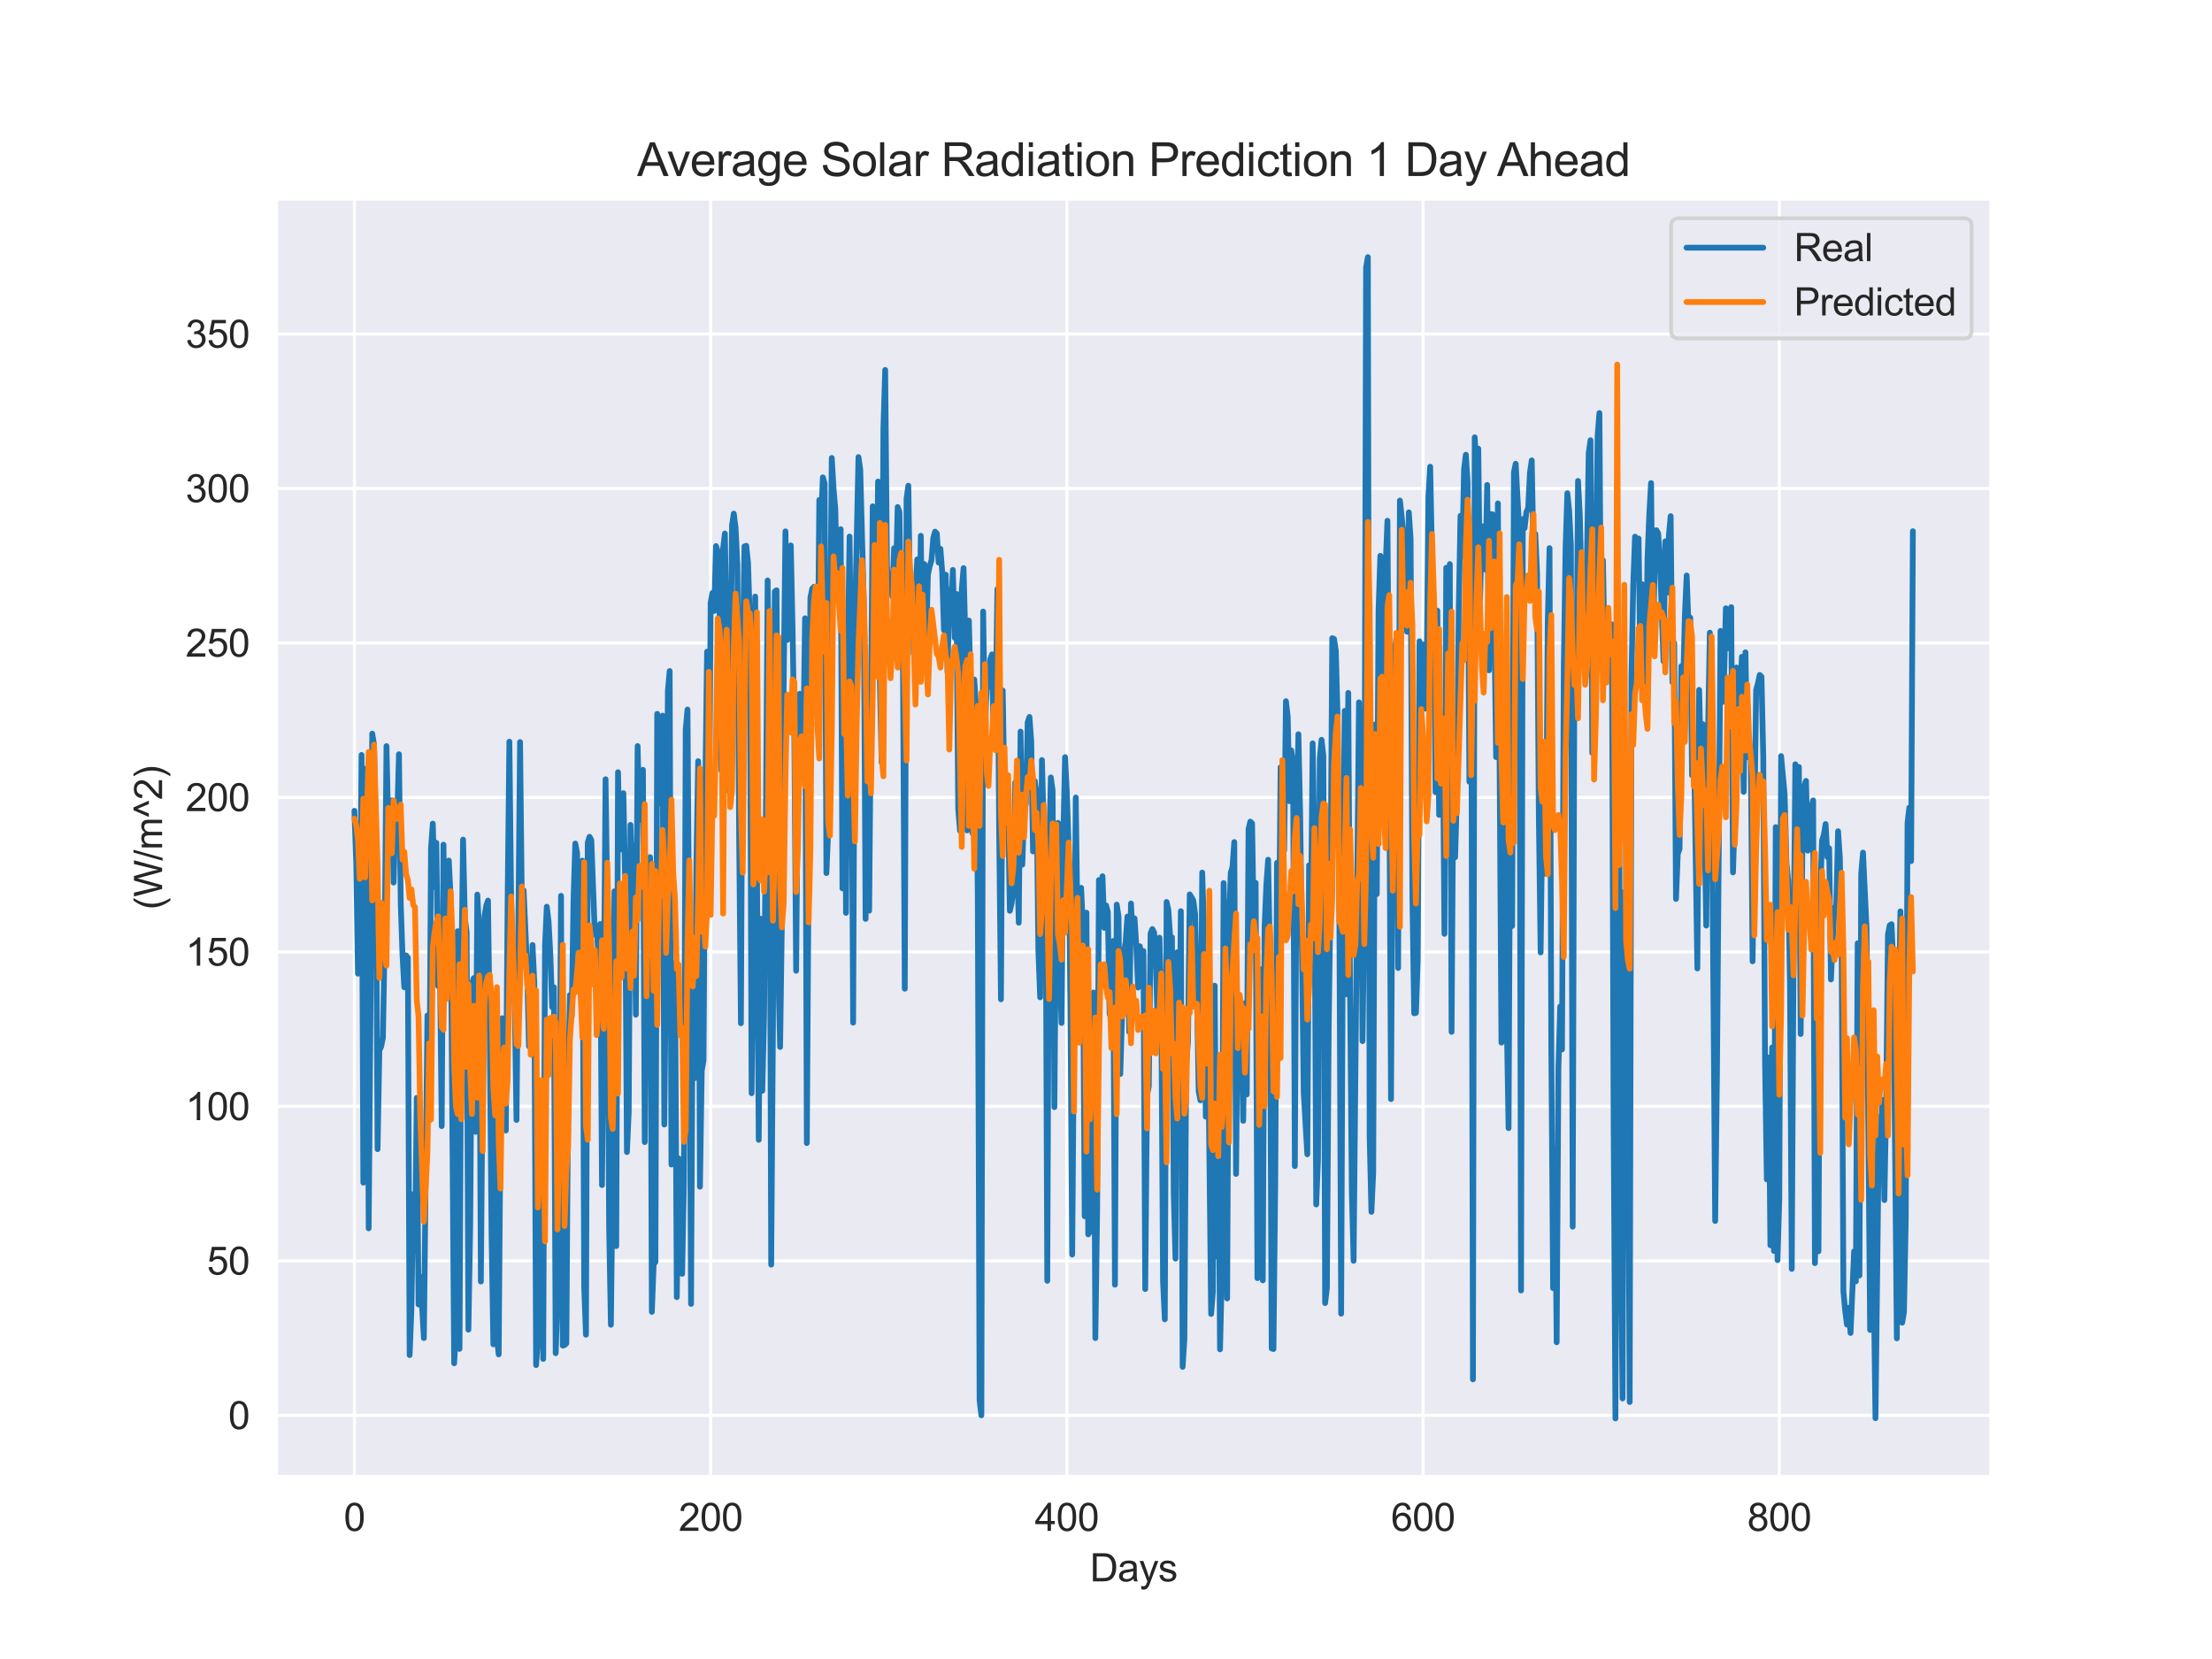 <?xml version="1.0" encoding="utf-8" standalone="no"?>
<!DOCTYPE svg PUBLIC "-//W3C//DTD SVG 1.1//EN"
  "http://www.w3.org/Graphics/SVG/1.1/DTD/svg11.dtd">
<svg xmlns:xlink="http://www.w3.org/1999/xlink" width="576pt" height="432pt" viewBox="0 0 576 432" xmlns="http://www.w3.org/2000/svg" version="1.1">
 <defs>
  <style type="text/css">*{stroke-linejoin: round; stroke-linecap: butt}</style>
 </defs>
 <g id="figure_1">
  <g id="patch_1">
   <path d="M 0 432 
L 576 432 
L 576 0 
L 0 0 
z
" style="fill: #ffffff"/>
  </g>
  <g id="axes_1">
   <g id="patch_2">
    <path d="M 72 384.48 
L 518.4 384.48 
L 518.4 51.84 
L 72 51.84 
z
" style="fill: #eaeaf2"/>
   </g>
   <g id="matplotlib.axis_1">
    <g id="xtick_1">
     <g id="line2d_1">
      <path d="M 92.291 384.48 
L 92.291 51.84 
" clip-path="url(#p7605500026)" style="fill: none; stroke: #ffffff; stroke-width: 0.8; stroke-linecap: round"/>
     </g>
     <g id="text_1">
      <!-- 0 -->
      <g style="fill: #262626" transform="translate(89.51 398.638) scale(0.1 -0.1)">
       <defs>
        <path id="ArialMT-30" d="M 266 2259 
Q 266 3072 433 3567 
Q 600 4063 929 4331 
Q 1259 4600 1759 4600 
Q 2128 4600 2406 4451 
Q 2684 4303 2865 4023 
Q 3047 3744 3150 3342 
Q 3253 2941 3253 2259 
Q 3253 1453 3087 958 
Q 2922 463 2592 192 
Q 2263 -78 1759 -78 
Q 1097 -78 719 397 
Q 266 969 266 2259 
z
M 844 2259 
Q 844 1131 1108 757 
Q 1372 384 1759 384 
Q 2147 384 2411 759 
Q 2675 1134 2675 2259 
Q 2675 3391 2411 3762 
Q 2147 4134 1753 4134 
Q 1366 4134 1134 3806 
Q 844 3388 844 2259 
z
" transform="scale(0.016)"/>
       </defs>
       <use xlink:href="#ArialMT-30"/>
      </g>
     </g>
    </g>
    <g id="xtick_2">
     <g id="line2d_2">
      <path d="M 185.049 384.48 
L 185.049 51.84 
" clip-path="url(#p7605500026)" style="fill: none; stroke: #ffffff; stroke-width: 0.8; stroke-linecap: round"/>
     </g>
     <g id="text_2">
      <!-- 200 -->
      <g style="fill: #262626" transform="translate(176.708 398.638) scale(0.1 -0.1)">
       <defs>
        <path id="ArialMT-32" d="M 3222 541 
L 3222 0 
L 194 0 
Q 188 203 259 391 
Q 375 700 629 1000 
Q 884 1300 1366 1694 
Q 2113 2306 2375 2664 
Q 2638 3022 2638 3341 
Q 2638 3675 2398 3904 
Q 2159 4134 1775 4134 
Q 1369 4134 1125 3890 
Q 881 3647 878 3216 
L 300 3275 
Q 359 3922 746 4261 
Q 1134 4600 1788 4600 
Q 2447 4600 2831 4234 
Q 3216 3869 3216 3328 
Q 3216 3053 3103 2787 
Q 2991 2522 2730 2228 
Q 2469 1934 1863 1422 
Q 1356 997 1212 845 
Q 1069 694 975 541 
L 3222 541 
z
" transform="scale(0.016)"/>
       </defs>
       <use xlink:href="#ArialMT-32"/>
       <use xlink:href="#ArialMT-30" x="55.615"/>
       <use xlink:href="#ArialMT-30" x="111.23"/>
      </g>
     </g>
    </g>
    <g id="xtick_3">
     <g id="line2d_3">
      <path d="M 277.808 384.48 
L 277.808 51.84 
" clip-path="url(#p7605500026)" style="fill: none; stroke: #ffffff; stroke-width: 0.8; stroke-linecap: round"/>
     </g>
     <g id="text_3">
      <!-- 400 -->
      <g style="fill: #262626" transform="translate(269.466 398.638) scale(0.1 -0.1)">
       <defs>
        <path id="ArialMT-34" d="M 2069 0 
L 2069 1097 
L 81 1097 
L 81 1613 
L 2172 4581 
L 2631 4581 
L 2631 1613 
L 3250 1613 
L 3250 1097 
L 2631 1097 
L 2631 0 
L 2069 0 
z
M 2069 1613 
L 2069 3678 
L 634 1613 
L 2069 1613 
z
" transform="scale(0.016)"/>
       </defs>
       <use xlink:href="#ArialMT-34"/>
       <use xlink:href="#ArialMT-30" x="55.615"/>
       <use xlink:href="#ArialMT-30" x="111.23"/>
      </g>
     </g>
    </g>
    <g id="xtick_4">
     <g id="line2d_4">
      <path d="M 370.566 384.48 
L 370.566 51.84 
" clip-path="url(#p7605500026)" style="fill: none; stroke: #ffffff; stroke-width: 0.8; stroke-linecap: round"/>
     </g>
     <g id="text_4">
      <!-- 600 -->
      <g style="fill: #262626" transform="translate(362.225 398.638) scale(0.1 -0.1)">
       <defs>
        <path id="ArialMT-36" d="M 3184 3459 
L 2625 3416 
Q 2550 3747 2413 3897 
Q 2184 4138 1850 4138 
Q 1581 4138 1378 3988 
Q 1113 3794 959 3422 
Q 806 3050 800 2363 
Q 1003 2672 1297 2822 
Q 1591 2972 1913 2972 
Q 2475 2972 2870 2558 
Q 3266 2144 3266 1488 
Q 3266 1056 3080 686 
Q 2894 316 2569 119 
Q 2244 -78 1831 -78 
Q 1128 -78 684 439 
Q 241 956 241 2144 
Q 241 3472 731 4075 
Q 1159 4600 1884 4600 
Q 2425 4600 2770 4297 
Q 3116 3994 3184 3459 
z
M 888 1484 
Q 888 1194 1011 928 
Q 1134 663 1356 523 
Q 1578 384 1822 384 
Q 2178 384 2434 671 
Q 2691 959 2691 1453 
Q 2691 1928 2437 2201 
Q 2184 2475 1800 2475 
Q 1419 2475 1153 2201 
Q 888 1928 888 1484 
z
" transform="scale(0.016)"/>
       </defs>
       <use xlink:href="#ArialMT-36"/>
       <use xlink:href="#ArialMT-30" x="55.615"/>
       <use xlink:href="#ArialMT-30" x="111.23"/>
      </g>
     </g>
    </g>
    <g id="xtick_5">
     <g id="line2d_5">
      <path d="M 463.325 384.48 
L 463.325 51.84 
" clip-path="url(#p7605500026)" style="fill: none; stroke: #ffffff; stroke-width: 0.8; stroke-linecap: round"/>
     </g>
     <g id="text_5">
      <!-- 800 -->
      <g style="fill: #262626" transform="translate(454.983 398.638) scale(0.1 -0.1)">
       <defs>
        <path id="ArialMT-38" d="M 1131 2484 
Q 781 2613 612 2850 
Q 444 3088 444 3419 
Q 444 3919 803 4259 
Q 1163 4600 1759 4600 
Q 2359 4600 2725 4251 
Q 3091 3903 3091 3403 
Q 3091 3084 2923 2848 
Q 2756 2613 2416 2484 
Q 2838 2347 3058 2040 
Q 3278 1734 3278 1309 
Q 3278 722 2862 322 
Q 2447 -78 1769 -78 
Q 1091 -78 675 323 
Q 259 725 259 1325 
Q 259 1772 486 2073 
Q 713 2375 1131 2484 
z
M 1019 3438 
Q 1019 3113 1228 2906 
Q 1438 2700 1772 2700 
Q 2097 2700 2305 2904 
Q 2513 3109 2513 3406 
Q 2513 3716 2298 3927 
Q 2084 4138 1766 4138 
Q 1444 4138 1231 3931 
Q 1019 3725 1019 3438 
z
M 838 1322 
Q 838 1081 952 856 
Q 1066 631 1291 507 
Q 1516 384 1775 384 
Q 2178 384 2440 643 
Q 2703 903 2703 1303 
Q 2703 1709 2433 1975 
Q 2163 2241 1756 2241 
Q 1359 2241 1098 1978 
Q 838 1716 838 1322 
z
" transform="scale(0.016)"/>
       </defs>
       <use xlink:href="#ArialMT-38"/>
       <use xlink:href="#ArialMT-30" x="55.615"/>
       <use xlink:href="#ArialMT-30" x="111.23"/>
      </g>
     </g>
    </g>
    <g id="text_6">
     <!-- Days -->
     <g style="fill: #262626" transform="translate(283.809 411.783) scale(0.1 -0.1)">
      <defs>
       <path id="ArialMT-44" d="M 494 0 
L 494 4581 
L 2072 4581 
Q 2606 4581 2888 4516 
Q 3281 4425 3559 4188 
Q 3922 3881 4101 3404 
Q 4281 2928 4281 2316 
Q 4281 1794 4159 1391 
Q 4038 988 3847 723 
Q 3656 459 3429 307 
Q 3203 156 2883 78 
Q 2563 0 2147 0 
L 494 0 
z
M 1100 541 
L 2078 541 
Q 2531 541 2789 625 
Q 3047 709 3200 863 
Q 3416 1078 3536 1442 
Q 3656 1806 3656 2325 
Q 3656 3044 3420 3430 
Q 3184 3816 2847 3947 
Q 2603 4041 2063 4041 
L 1100 4041 
L 1100 541 
z
" transform="scale(0.016)"/>
       <path id="ArialMT-61" d="M 2588 409 
Q 2275 144 1986 34 
Q 1697 -75 1366 -75 
Q 819 -75 525 192 
Q 231 459 231 875 
Q 231 1119 342 1320 
Q 453 1522 633 1644 
Q 813 1766 1038 1828 
Q 1203 1872 1538 1913 
Q 2219 1994 2541 2106 
Q 2544 2222 2544 2253 
Q 2544 2597 2384 2738 
Q 2169 2928 1744 2928 
Q 1347 2928 1158 2789 
Q 969 2650 878 2297 
L 328 2372 
Q 403 2725 575 2942 
Q 747 3159 1072 3276 
Q 1397 3394 1825 3394 
Q 2250 3394 2515 3294 
Q 2781 3194 2906 3042 
Q 3031 2891 3081 2659 
Q 3109 2516 3109 2141 
L 3109 1391 
Q 3109 606 3145 398 
Q 3181 191 3288 0 
L 2700 0 
Q 2613 175 2588 409 
z
M 2541 1666 
Q 2234 1541 1622 1453 
Q 1275 1403 1131 1340 
Q 988 1278 909 1158 
Q 831 1038 831 891 
Q 831 666 1001 516 
Q 1172 366 1500 366 
Q 1825 366 2078 508 
Q 2331 650 2450 897 
Q 2541 1088 2541 1459 
L 2541 1666 
z
" transform="scale(0.016)"/>
       <path id="ArialMT-79" d="M 397 -1278 
L 334 -750 
Q 519 -800 656 -800 
Q 844 -800 956 -737 
Q 1069 -675 1141 -563 
Q 1194 -478 1313 -144 
Q 1328 -97 1363 -6 
L 103 3319 
L 709 3319 
L 1400 1397 
Q 1534 1031 1641 628 
Q 1738 1016 1872 1384 
L 2581 3319 
L 3144 3319 
L 1881 -56 
Q 1678 -603 1566 -809 
Q 1416 -1088 1222 -1217 
Q 1028 -1347 759 -1347 
Q 597 -1347 397 -1278 
z
" transform="scale(0.016)"/>
       <path id="ArialMT-73" d="M 197 991 
L 753 1078 
Q 800 744 1014 566 
Q 1228 388 1613 388 
Q 2000 388 2187 545 
Q 2375 703 2375 916 
Q 2375 1106 2209 1216 
Q 2094 1291 1634 1406 
Q 1016 1563 777 1677 
Q 538 1791 414 1992 
Q 291 2194 291 2438 
Q 291 2659 392 2848 
Q 494 3038 669 3163 
Q 800 3259 1026 3326 
Q 1253 3394 1513 3394 
Q 1903 3394 2198 3281 
Q 2494 3169 2634 2976 
Q 2775 2784 2828 2463 
L 2278 2388 
Q 2241 2644 2061 2787 
Q 1881 2931 1553 2931 
Q 1166 2931 1000 2803 
Q 834 2675 834 2503 
Q 834 2394 903 2306 
Q 972 2216 1119 2156 
Q 1203 2125 1616 2013 
Q 2213 1853 2448 1751 
Q 2684 1650 2818 1456 
Q 2953 1263 2953 975 
Q 2953 694 2789 445 
Q 2625 197 2315 61 
Q 2006 -75 1616 -75 
Q 969 -75 630 194 
Q 291 463 197 991 
z
" transform="scale(0.016)"/>
      </defs>
      <use xlink:href="#ArialMT-44"/>
      <use xlink:href="#ArialMT-61" x="72.217"/>
      <use xlink:href="#ArialMT-79" x="127.832"/>
      <use xlink:href="#ArialMT-73" x="177.832"/>
     </g>
    </g>
   </g>
   <g id="matplotlib.axis_2">
    <g id="ytick_1">
     <g id="line2d_6">
      <path d="M 72 368.555 
L 518.4 368.555 
" clip-path="url(#p7605500026)" style="fill: none; stroke: #ffffff; stroke-width: 0.8; stroke-linecap: round"/>
     </g>
     <g id="text_7">
      <!-- 0 -->
      <g style="fill: #262626" transform="translate(59.439 372.134) scale(0.1 -0.1)">
       <use xlink:href="#ArialMT-30"/>
      </g>
     </g>
    </g>
    <g id="ytick_2">
     <g id="line2d_7">
      <path d="M 72 328.328 
L 518.4 328.328 
" clip-path="url(#p7605500026)" style="fill: none; stroke: #ffffff; stroke-width: 0.8; stroke-linecap: round"/>
     </g>
     <g id="text_8">
      <!-- 50 -->
      <g style="fill: #262626" transform="translate(53.878 331.907) scale(0.1 -0.1)">
       <defs>
        <path id="ArialMT-35" d="M 266 1200 
L 856 1250 
Q 922 819 1161 601 
Q 1400 384 1738 384 
Q 2144 384 2425 690 
Q 2706 997 2706 1503 
Q 2706 1984 2436 2262 
Q 2166 2541 1728 2541 
Q 1456 2541 1237 2417 
Q 1019 2294 894 2097 
L 366 2166 
L 809 4519 
L 3088 4519 
L 3088 3981 
L 1259 3981 
L 1013 2750 
Q 1425 3038 1878 3038 
Q 2478 3038 2890 2622 
Q 3303 2206 3303 1553 
Q 3303 931 2941 478 
Q 2500 -78 1738 -78 
Q 1113 -78 717 272 
Q 322 622 266 1200 
z
" transform="scale(0.016)"/>
       </defs>
       <use xlink:href="#ArialMT-35"/>
       <use xlink:href="#ArialMT-30" x="55.615"/>
      </g>
     </g>
    </g>
    <g id="ytick_3">
     <g id="line2d_8">
      <path d="M 72 288.1 
L 518.4 288.1 
" clip-path="url(#p7605500026)" style="fill: none; stroke: #ffffff; stroke-width: 0.8; stroke-linecap: round"/>
     </g>
     <g id="text_9">
      <!-- 100 -->
      <g style="fill: #262626" transform="translate(48.317 291.679) scale(0.1 -0.1)">
       <defs>
        <path id="ArialMT-31" d="M 2384 0 
L 1822 0 
L 1822 3584 
Q 1619 3391 1289 3197 
Q 959 3003 697 2906 
L 697 3450 
Q 1169 3672 1522 3987 
Q 1875 4303 2022 4600 
L 2384 4600 
L 2384 0 
z
" transform="scale(0.016)"/>
       </defs>
       <use xlink:href="#ArialMT-31"/>
       <use xlink:href="#ArialMT-30" x="55.615"/>
       <use xlink:href="#ArialMT-30" x="111.23"/>
      </g>
     </g>
    </g>
    <g id="ytick_4">
     <g id="line2d_9">
      <path d="M 72 247.872 
L 518.4 247.872 
" clip-path="url(#p7605500026)" style="fill: none; stroke: #ffffff; stroke-width: 0.8; stroke-linecap: round"/>
     </g>
     <g id="text_10">
      <!-- 150 -->
      <g style="fill: #262626" transform="translate(48.317 251.451) scale(0.1 -0.1)">
       <use xlink:href="#ArialMT-31"/>
       <use xlink:href="#ArialMT-35" x="55.615"/>
       <use xlink:href="#ArialMT-30" x="111.23"/>
      </g>
     </g>
    </g>
    <g id="ytick_5">
     <g id="line2d_10">
      <path d="M 72 207.644 
L 518.4 207.644 
" clip-path="url(#p7605500026)" style="fill: none; stroke: #ffffff; stroke-width: 0.8; stroke-linecap: round"/>
     </g>
     <g id="text_11">
      <!-- 200 -->
      <g style="fill: #262626" transform="translate(48.317 211.223) scale(0.1 -0.1)">
       <use xlink:href="#ArialMT-32"/>
       <use xlink:href="#ArialMT-30" x="55.615"/>
       <use xlink:href="#ArialMT-30" x="111.23"/>
      </g>
     </g>
    </g>
    <g id="ytick_6">
     <g id="line2d_11">
      <path d="M 72 167.417 
L 518.4 167.417 
" clip-path="url(#p7605500026)" style="fill: none; stroke: #ffffff; stroke-width: 0.8; stroke-linecap: round"/>
     </g>
     <g id="text_12">
      <!-- 250 -->
      <g style="fill: #262626" transform="translate(48.317 170.996) scale(0.1 -0.1)">
       <use xlink:href="#ArialMT-32"/>
       <use xlink:href="#ArialMT-35" x="55.615"/>
       <use xlink:href="#ArialMT-30" x="111.23"/>
      </g>
     </g>
    </g>
    <g id="ytick_7">
     <g id="line2d_12">
      <path d="M 72 127.189 
L 518.4 127.189 
" clip-path="url(#p7605500026)" style="fill: none; stroke: #ffffff; stroke-width: 0.8; stroke-linecap: round"/>
     </g>
     <g id="text_13">
      <!-- 300 -->
      <g style="fill: #262626" transform="translate(48.317 130.768) scale(0.1 -0.1)">
       <defs>
        <path id="ArialMT-33" d="M 269 1209 
L 831 1284 
Q 928 806 1161 595 
Q 1394 384 1728 384 
Q 2125 384 2398 659 
Q 2672 934 2672 1341 
Q 2672 1728 2419 1979 
Q 2166 2231 1775 2231 
Q 1616 2231 1378 2169 
L 1441 2663 
Q 1497 2656 1531 2656 
Q 1891 2656 2178 2843 
Q 2466 3031 2466 3422 
Q 2466 3731 2256 3934 
Q 2047 4138 1716 4138 
Q 1388 4138 1169 3931 
Q 950 3725 888 3313 
L 325 3413 
Q 428 3978 793 4289 
Q 1159 4600 1703 4600 
Q 2078 4600 2393 4439 
Q 2709 4278 2876 4000 
Q 3044 3722 3044 3409 
Q 3044 3113 2884 2869 
Q 2725 2625 2413 2481 
Q 2819 2388 3044 2092 
Q 3269 1797 3269 1353 
Q 3269 753 2831 336 
Q 2394 -81 1725 -81 
Q 1122 -81 723 278 
Q 325 638 269 1209 
z
" transform="scale(0.016)"/>
       </defs>
       <use xlink:href="#ArialMT-33"/>
       <use xlink:href="#ArialMT-30" x="55.615"/>
       <use xlink:href="#ArialMT-30" x="111.23"/>
      </g>
     </g>
    </g>
    <g id="ytick_8">
     <g id="line2d_13">
      <path d="M 72 86.961 
L 518.4 86.961 
" clip-path="url(#p7605500026)" style="fill: none; stroke: #ffffff; stroke-width: 0.8; stroke-linecap: round"/>
     </g>
     <g id="text_14">
      <!-- 350 -->
      <g style="fill: #262626" transform="translate(48.317 90.54) scale(0.1 -0.1)">
       <use xlink:href="#ArialMT-33"/>
       <use xlink:href="#ArialMT-35" x="55.615"/>
       <use xlink:href="#ArialMT-30" x="111.23"/>
      </g>
     </g>
    </g>
    <g id="text_15">
     <!-- (W/m^2) -->
     <g style="fill: #262626" transform="translate(42.212 236.89) rotate(-90) scale(0.1 -0.1)">
      <defs>
       <path id="ArialMT-28" d="M 1497 -1347 
Q 1031 -759 709 28 
Q 388 816 388 1659 
Q 388 2403 628 3084 
Q 909 3875 1497 4659 
L 1900 4659 
Q 1522 4009 1400 3731 
Q 1209 3300 1100 2831 
Q 966 2247 966 1656 
Q 966 153 1900 -1347 
L 1497 -1347 
z
" transform="scale(0.016)"/>
       <path id="ArialMT-57" d="M 1294 0 
L 78 4581 
L 700 4581 
L 1397 1578 
Q 1509 1106 1591 641 
Q 1766 1375 1797 1488 
L 2669 4581 
L 3400 4581 
L 4056 2263 
Q 4303 1400 4413 641 
Q 4500 1075 4641 1638 
L 5359 4581 
L 5969 4581 
L 4713 0 
L 4128 0 
L 3163 3491 
Q 3041 3928 3019 4028 
Q 2947 3713 2884 3491 
L 1913 0 
L 1294 0 
z
" transform="scale(0.016)"/>
       <path id="ArialMT-2f" d="M 0 -78 
L 1328 4659 
L 1778 4659 
L 453 -78 
L 0 -78 
z
" transform="scale(0.016)"/>
       <path id="ArialMT-6d" d="M 422 0 
L 422 3319 
L 925 3319 
L 925 2853 
Q 1081 3097 1340 3245 
Q 1600 3394 1931 3394 
Q 2300 3394 2536 3241 
Q 2772 3088 2869 2813 
Q 3263 3394 3894 3394 
Q 4388 3394 4653 3120 
Q 4919 2847 4919 2278 
L 4919 0 
L 4359 0 
L 4359 2091 
Q 4359 2428 4304 2576 
Q 4250 2725 4106 2815 
Q 3963 2906 3769 2906 
Q 3419 2906 3187 2673 
Q 2956 2441 2956 1928 
L 2956 0 
L 2394 0 
L 2394 2156 
Q 2394 2531 2256 2718 
Q 2119 2906 1806 2906 
Q 1569 2906 1367 2781 
Q 1166 2656 1075 2415 
Q 984 2175 984 1722 
L 984 0 
L 422 0 
z
" transform="scale(0.016)"/>
       <path id="ArialMT-5e" d="M 747 2156 
L 169 2156 
L 1272 4659 
L 1725 4659 
L 2834 2156 
L 2269 2156 
L 1497 4022 
L 747 2156 
z
" transform="scale(0.016)"/>
       <path id="ArialMT-29" d="M 791 -1347 
L 388 -1347 
Q 1322 153 1322 1656 
Q 1322 2244 1188 2822 
Q 1081 3291 891 3722 
Q 769 4003 388 4659 
L 791 4659 
Q 1378 3875 1659 3084 
Q 1900 2403 1900 1659 
Q 1900 816 1576 28 
Q 1253 -759 791 -1347 
z
" transform="scale(0.016)"/>
      </defs>
      <use xlink:href="#ArialMT-28"/>
      <use xlink:href="#ArialMT-57" x="33.301"/>
      <use xlink:href="#ArialMT-2f" x="127.686"/>
      <use xlink:href="#ArialMT-6d" x="155.469"/>
      <use xlink:href="#ArialMT-5e" x="238.77"/>
      <use xlink:href="#ArialMT-32" x="285.693"/>
      <use xlink:href="#ArialMT-29" x="341.309"/>
     </g>
    </g>
   </g>
   <g id="line2d_14">
    <path d="M 92.291 211.131 
L 92.755 224.73 
L 93.218 253.543 
L 93.682 253.214 
L 94.146 196.587 
L 94.61 307.962 
L 95.074 232.273 
L 95.537 199.962 
L 96.001 319.858 
L 96.465 264.494 
L 96.929 191.028 
L 97.393 193.9 
L 97.856 216.841 
L 98.32 299.235 
L 98.784 273.551 
L 99.248 272.528 
L 99.712 270.21 
L 100.175 244.509 
L 100.639 194.28 
L 101.103 215.483 
L 101.567 223.026 
L 102.031 208.415 
L 102.494 229.814 
L 102.958 211.974 
L 103.422 213.517 
L 103.886 196.403 
L 104.35 235.279 
L 104.813 248.761 
L 105.277 257.085 
L 105.741 248.783 
L 106.205 249.358 
L 106.668 352.867 
L 107.132 340.793 
L 107.596 310.968 
L 108.06 325.769 
L 108.524 285.882 
L 108.987 339.681 
L 109.451 332.412 
L 110.379 348.43 
L 111.306 264.427 
L 111.77 291.76 
L 112.234 220.864 
L 112.698 214.466 
L 113.162 230.976 
L 113.625 219.467 
L 114.089 256.767 
L 114.553 250.023 
L 115.017 293.24 
L 115.481 219.942 
L 115.944 248.671 
L 116.408 230.038 
L 116.872 224.093 
L 117.336 233.53 
L 118.263 355.007 
L 118.727 346.542 
L 119.191 242.481 
L 119.655 351.241 
L 120.118 253.979 
L 120.582 218.632 
L 121.046 239.201 
L 121.51 242.707 
L 121.974 346.24 
L 122.437 319.32 
L 122.901 256.171 
L 123.365 254.689 
L 123.829 294.732 
L 124.293 232.943 
L 124.756 242.089 
L 125.22 333.708 
L 125.684 276.73 
L 126.148 238.698 
L 126.612 235.837 
L 127.075 234.513 
L 127.539 270.288 
L 128.003 321.528 
L 128.467 350.056 
L 128.93 263.086 
L 129.394 348.313 
L 129.858 352.688 
L 130.322 292.681 
L 130.786 265.142 
L 131.249 266.662 
L 131.713 294.38 
L 132.177 235.167 
L 132.641 193.127 
L 133.105 234.552 
L 133.568 256.275 
L 134.032 261.293 
L 134.496 291.637 
L 135.424 193.229 
L 135.887 235.195 
L 136.351 231.843 
L 137.279 252.739 
L 137.743 272.456 
L 138.206 270.545 
L 138.67 246.079 
L 139.134 255.879 
L 139.598 355.47 
L 140.062 348.816 
L 140.525 297.129 
L 140.989 307.252 
L 141.453 353.861 
L 141.917 246.285 
L 142.38 236.106 
L 142.844 239.933 
L 143.308 248.598 
L 143.772 262.231 
L 144.236 257.074 
L 144.699 352.375 
L 145.163 338.955 
L 145.627 303.616 
L 146.091 233.267 
L 146.555 350.408 
L 147.018 350.252 
L 147.482 349.805 
L 147.946 281.412 
L 148.41 259.102 
L 148.874 264.516 
L 149.337 234.508 
L 149.801 219.657 
L 150.265 222.087 
L 150.729 253.471 
L 151.193 249.33 
L 151.656 224.104 
L 152.12 335.116 
L 152.584 347.553 
L 153.048 219.394 
L 153.511 217.897 
L 153.975 218.718 
L 154.903 243.374 
L 155.367 241.57 
L 155.83 248.543 
L 156.294 240.603 
L 156.758 308.588 
L 157.222 262.458 
L 157.686 202.914 
L 158.149 235.944 
L 158.613 319.394 
L 159.077 344.972 
L 159.541 304.688 
L 160.005 232.088 
L 160.468 324.481 
L 160.932 201.079 
L 161.396 221.26 
L 162.324 206.544 
L 162.787 229.3 
L 163.251 299.989 
L 163.715 289.603 
L 164.179 214.807 
L 164.642 230.429 
L 165.106 220.21 
L 165.57 264.226 
L 166.034 194.274 
L 166.498 213.511 
L 166.961 211.784 
L 167.425 200.459 
L 167.889 297.397 
L 168.353 226.803 
L 168.817 236.284 
L 169.28 223.199 
L 169.744 341.611 
L 170.208 329.2 
L 170.672 328.613 
L 171.136 185.888 
L 171.599 209.276 
L 172.063 200.085 
L 172.527 186.346 
L 172.991 292.827 
L 173.455 244.778 
L 173.918 179.837 
L 174.382 174.725 
L 174.846 303.245 
L 175.31 262.097 
L 175.774 250.733 
L 176.237 337.77 
L 176.701 301.643 
L 177.165 312.13 
L 177.629 331.714 
L 178.092 307.314 
L 178.556 189.944 
L 179.02 184.754 
L 179.484 249.844 
L 179.948 339.53 
L 180.411 247.526 
L 180.875 280.747 
L 181.339 224.641 
L 181.803 198.213 
L 182.267 309.011 
L 182.73 278.814 
L 183.194 276.147 
L 183.658 204.717 
L 184.122 169.69 
L 184.586 223.892 
L 185.049 156.98 
L 185.513 154.398 
L 185.977 159.097 
L 186.441 142.19 
L 186.905 143.582 
L 187.368 159.41 
L 187.832 200.627 
L 188.296 142.777 
L 188.76 138.928 
L 189.223 167.852 
L 189.687 205.879 
L 190.151 185.195 
L 190.615 136.737 
L 191.079 133.743 
L 191.542 137.369 
L 192.006 146.979 
L 192.47 218.023 
L 192.934 266.455 
L 193.398 170.316 
L 193.861 142.28 
L 194.325 142.112 
L 194.789 146.593 
L 195.253 161.628 
L 195.717 284.674 
L 196.18 245.123 
L 196.644 155.343 
L 197.572 296.816 
L 198.036 239.236 
L 198.499 284.044 
L 198.963 264.645 
L 199.427 214.205 
L 199.891 151.152 
L 200.354 187.771 
L 200.818 329.317 
L 201.282 265.779 
L 201.746 154.024 
L 202.21 153.7 
L 202.673 252.722 
L 203.137 272.64 
L 203.601 239.676 
L 204.065 178.205 
L 204.529 138.369 
L 204.992 166.662 
L 205.456 161.846 
L 205.92 142.028 
L 206.384 163.779 
L 206.848 192.198 
L 207.311 252.783 
L 207.775 197.638 
L 208.239 180.653 
L 208.703 193.894 
L 209.167 195.182 
L 209.63 160.997 
L 210.094 297.648 
L 211.022 155.672 
L 211.486 153.315 
L 211.949 152.801 
L 212.413 185.581 
L 212.877 183.078 
L 213.341 130.178 
L 213.804 135.804 
L 214.268 124.3 
L 214.732 125.904 
L 215.196 227.348 
L 215.66 216.332 
L 216.123 173.199 
L 216.587 119.249 
L 217.051 127.178 
L 217.515 132.575 
L 217.979 153.22 
L 218.442 152.499 
L 218.906 137.799 
L 219.37 231.328 
L 219.834 161.584 
L 220.298 237.709 
L 220.761 172.585 
L 221.225 139.715 
L 221.689 182.089 
L 222.153 266.288 
L 222.617 162.299 
L 223.544 119.02 
L 224.008 122.328 
L 224.935 157.119 
L 225.399 239.279 
L 225.863 206.158 
L 226.327 237.139 
L 227.254 131.847 
L 227.718 152.907 
L 228.182 168.559 
L 228.646 125.39 
L 229.11 176.892 
L 229.573 198.537 
L 230.037 111.496 
L 230.501 96.332 
L 230.965 147.387 
L 231.429 154.178 
L 231.892 151.94 
L 232.356 155.304 
L 232.82 142.76 
L 233.284 151.515 
L 233.748 132.033 
L 234.211 133.301 
L 234.675 165.355 
L 235.139 175.222 
L 235.603 257.46 
L 236.066 129.843 
L 236.53 126.474 
L 236.994 157.985 
L 237.458 159.041 
L 237.922 170.277 
L 238.385 153.795 
L 238.849 145.66 
L 239.313 169.932 
L 239.777 139.52 
L 240.241 172.931 
L 240.704 146.884 
L 241.168 167.283 
L 241.632 149.613 
L 242.096 147.409 
L 242.56 145.895 
L 243.023 140.134 
L 243.487 138.436 
L 243.951 138.933 
L 244.415 146.476 
L 244.879 142.911 
L 245.342 148.822 
L 245.806 164.094 
L 246.27 149.638 
L 246.734 175.004 
L 247.198 153.6 
L 247.661 158.639 
L 248.125 148.41 
L 248.589 166.064 
L 249.053 154.644 
L 249.516 210.628 
L 249.98 216.31 
L 250.444 153.482 
L 250.908 147.934 
L 251.372 166.076 
L 251.835 216.249 
L 252.299 161.595 
L 252.763 180.06 
L 253.227 216.925 
L 253.691 176.937 
L 254.154 183.988 
L 254.618 234.396 
L 255.082 364.656 
L 255.546 368.555 
L 256.01 159.242 
L 256.473 189.246 
L 256.937 179.423 
L 257.401 178.312 
L 257.865 171.668 
L 258.329 170.395 
L 258.792 194.721 
L 259.256 184.899 
L 259.72 153.392 
L 260.184 216.919 
L 260.647 260.22 
L 261.111 179.809 
L 261.575 208.466 
L 262.039 205.856 
L 262.503 210.326 
L 262.966 237.173 
L 263.43 235.122 
L 263.894 231.306 
L 264.358 203.778 
L 265.285 240.274 
L 265.749 190.503 
L 266.213 225.166 
L 266.677 210.578 
L 267.141 209.237 
L 267.604 188.1 
L 268.068 186.692 
L 268.532 193.073 
L 268.996 221.707 
L 269.46 203.37 
L 269.923 206.622 
L 270.387 247.375 
L 270.851 259.706 
L 271.315 197.906 
L 271.778 215.059 
L 272.242 217.042 
L 272.706 333.513 
L 273.17 222.836 
L 273.634 202.437 
L 274.097 205.834 
L 274.561 288.301 
L 275.025 232.267 
L 275.489 214.271 
L 275.953 250.509 
L 276.416 266.383 
L 276.88 217.942 
L 277.344 197.157 
L 277.808 206.488 
L 278.272 220.707 
L 278.735 261.874 
L 279.199 326.674 
L 280.127 207.661 
L 280.591 242.603 
L 281.054 245.922 
L 281.518 231.194 
L 281.982 241.323 
L 282.446 316.712 
L 282.91 237.653 
L 283.373 321.433 
L 283.837 320.668 
L 284.301 318.198 
L 284.765 258.443 
L 285.228 348.436 
L 285.692 315.159 
L 286.156 229.155 
L 286.62 234.664 
L 287.084 228.172 
L 287.547 241.614 
L 288.011 235.759 
L 288.475 237.452 
L 288.939 264.125 
L 289.866 245.039 
L 290.33 334.529 
L 290.794 235.558 
L 291.258 238.648 
L 291.722 279.663 
L 292.649 248.179 
L 293.113 245.313 
L 293.577 238.659 
L 294.041 268.707 
L 294.504 235.262 
L 294.968 244.408 
L 295.432 239.145 
L 295.896 246.308 
L 296.359 257.158 
L 296.823 246.408 
L 297.287 250.995 
L 297.751 247.637 
L 298.215 335.664 
L 298.678 285.133 
L 299.142 282.898 
L 299.606 243.028 
L 300.07 241.927 
L 300.534 242.799 
L 300.997 251.04 
L 301.461 267.506 
L 301.925 244.168 
L 302.389 262.086 
L 302.853 333.747 
L 303.316 343.547 
L 303.78 234.865 
L 304.244 236.994 
L 304.708 243.939 
L 305.172 244.062 
L 305.635 310.667 
L 306.099 327.747 
L 306.563 247.956 
L 307.027 282.524 
L 307.49 237.268 
L 307.954 355.928 
L 308.418 348.587 
L 308.882 277.076 
L 309.346 271.184 
L 309.809 232.895 
L 310.737 234.468 
L 311.201 238.005 
L 311.665 257.169 
L 312.128 284.139 
L 312.592 286.524 
L 313.056 227.216 
L 313.52 242.475 
L 313.984 290.776 
L 314.447 258.46 
L 315.375 342.15 
L 315.839 336.351 
L 316.303 256.672 
L 316.766 327.193 
L 317.23 285.396 
L 317.694 351.367 
L 318.158 331.518 
L 318.622 229.948 
L 319.085 246.632 
L 319.549 338.111 
L 320.013 242.62 
L 320.477 227.322 
L 320.94 225.713 
L 321.404 219.266 
L 321.868 305.688 
L 322.332 259.041 
L 322.796 263.567 
L 323.259 265.617 
L 323.723 291.855 
L 324.187 261.22 
L 324.651 284.993 
L 325.115 215.897 
L 325.578 213.952 
L 326.042 214.405 
L 326.506 242.844 
L 326.97 229.893 
L 327.434 332.825 
L 327.897 313.622 
L 328.361 252.353 
L 328.825 333.406 
L 329.289 241.475 
L 329.753 230.485 
L 330.216 223.87 
L 330.68 249.185 
L 331.144 351.14 
L 331.608 351.285 
L 332.071 307.761 
L 332.535 224.674 
L 332.999 250.303 
L 333.463 199.789 
L 333.927 207.488 
L 334.39 221.478 
L 334.854 182.591 
L 335.318 186.586 
L 335.782 208.628 
L 336.246 195.403 
L 336.709 198.521 
L 337.173 303.649 
L 337.637 215.31 
L 338.101 191.19 
L 338.565 212.427 
L 339.492 284.546 
L 340.42 300.571 
L 340.884 225.305 
L 341.347 240.128 
L 341.811 193.565 
L 342.275 220.707 
L 342.739 313.645 
L 343.202 301.995 
L 343.666 197.448 
L 344.13 192.632 
L 344.594 196.847 
L 345.058 339.312 
L 345.521 335.44 
L 345.985 268.081 
L 346.449 233.804 
L 346.913 166.187 
L 347.377 166.369 
L 347.84 169.406 
L 348.304 186.586 
L 348.768 237.793 
L 349.232 342.078 
L 349.696 236.418 
L 350.159 185.1 
L 350.623 258.901 
L 351.087 180.429 
L 351.551 257.829 
L 352.015 310.153 
L 352.478 328.317 
L 353.87 182.882 
L 354.334 204.633 
L 354.797 271.109 
L 355.261 238.217 
L 355.725 69.645 
L 356.189 66.96 
L 356.652 296.067 
L 357.116 315.561 
L 357.58 305.387 
L 358.044 188.659 
L 358.508 232.826 
L 358.971 158.986 
L 359.435 144.733 
L 360.363 204.124 
L 360.827 147.118 
L 361.29 135.598 
L 361.754 199.766 
L 362.218 286.206 
L 362.682 204.286 
L 363.146 170.188 
L 363.609 166.092 
L 364.073 252.063 
L 364.537 130.34 
L 365.001 134.547 
L 365.465 139.799 
L 365.928 143.118 
L 366.392 164.506 
L 366.856 133.413 
L 367.32 140.341 
L 367.783 233.547 
L 368.247 263.857 
L 368.711 263.751 
L 369.175 249.872 
L 369.639 166.992 
L 370.102 181.614 
L 370.566 167.819 
L 371.03 184.547 
L 371.494 175.552 
L 371.958 129.267 
L 372.421 121.529 
L 372.885 144.906 
L 373.349 159.31 
L 373.813 206.292 
L 374.277 159.002 
L 374.74 212.198 
L 375.668 185.514 
L 376.132 243.173 
L 376.596 147.845 
L 377.059 195.464 
L 377.523 146.886 
L 377.987 268.69 
L 378.451 199.833 
L 378.914 223.235 
L 379.378 206.929 
L 379.842 159.578 
L 380.306 134.318 
L 380.77 144.954 
L 381.233 122.255 
L 381.697 118.406 
L 382.161 125.529 
L 382.625 203.56 
L 383.089 151.163 
L 383.552 359.192 
L 384.016 113.88 
L 384.48 123.25 
L 384.944 116.819 
L 385.408 156.231 
L 385.871 137.006 
L 386.335 145.297 
L 386.799 148.314 
L 387.263 126.273 
L 387.727 174.551 
L 388.19 133.866 
L 388.654 133.927 
L 389.118 162.036 
L 389.582 197.146 
L 390.046 131.072 
L 390.973 271.495 
L 391.437 261.032 
L 391.901 186.659 
L 392.364 265.891 
L 392.828 293.77 
L 393.292 197.353 
L 393.756 241.127 
L 394.22 122.971 
L 394.683 120.758 
L 395.611 138.089 
L 396.075 336.044 
L 396.539 135.167 
L 397.002 137.531 
L 397.466 133.374 
L 397.93 132.318 
L 398.394 123.127 
L 398.858 119.881 
L 399.321 143.839 
L 399.785 139.034 
L 400.249 149.253 
L 400.713 212.701 
L 401.177 248.023 
L 401.64 210.17 
L 402.104 227.278 
L 402.568 227.535 
L 403.032 162.181 
L 403.495 142.732 
L 403.959 272.685 
L 404.423 335.433 
L 404.887 298.952 
L 405.351 349.521 
L 405.814 277.815 
L 406.278 262.069 
L 406.742 273.285 
L 407.206 174.015 
L 407.67 142.693 
L 408.133 128.429 
L 408.597 132.91 
L 409.061 141.939 
L 409.525 319.421 
L 409.989 165.299 
L 410.452 185.849 
L 410.916 125.233 
L 411.38 134.089 
L 411.844 154.108 
L 412.308 165.578 
L 412.771 159.058 
L 413.235 145.699 
L 413.699 117.915 
L 414.163 114.633 
L 414.626 196.062 
L 415.09 189.598 
L 415.554 145.358 
L 416.018 113.532 
L 416.482 107.552 
L 416.945 174.172 
L 417.409 145.912 
L 417.873 172.037 
L 418.337 160.137 
L 418.801 168.361 
L 419.264 164.4 
L 419.728 162.567 
L 420.192 293.9 
L 420.656 369.36 
L 421.12 229.107 
L 421.583 193.716 
L 422.047 324.08 
L 422.511 364.157 
L 422.975 232.245 
L 423.439 265.698 
L 423.902 275.06 
L 424.366 365.086 
L 424.83 176.01 
L 425.294 152.197 
L 425.758 139.743 
L 426.221 141.168 
L 426.685 140.224 
L 427.149 173.49 
L 427.613 152.13 
L 428.076 177.088 
L 428.54 181.871 
L 429.004 145.459 
L 429.468 134.033 
L 429.932 125.781 
L 430.395 168.618 
L 430.859 148.783 
L 431.323 138.056 
L 431.787 138.894 
L 432.251 145.867 
L 433.178 172.205 
L 433.642 140.972 
L 434.106 154.32 
L 434.57 139.514 
L 435.033 134.413 
L 435.497 177.658 
L 435.961 167.45 
L 436.425 234.089 
L 436.889 222.339 
L 437.352 221.048 
L 437.816 173.468 
L 438.28 178.703 
L 438.744 160.025 
L 439.207 149.85 
L 439.671 162.494 
L 440.135 160.835 
L 440.599 201.89 
L 441.063 191.609 
L 441.99 252.191 
L 442.454 179.647 
L 442.918 199.627 
L 443.382 188.564 
L 444.309 241.028 
L 444.773 190.352 
L 445.237 164.746 
L 445.701 198.822 
L 446.628 317.941 
L 447.092 279.484 
L 448.02 164.288 
L 448.483 182.809 
L 448.947 176.446 
L 449.411 158.388 
L 449.875 168.808 
L 450.338 167.607 
L 450.802 158.103 
L 451.266 227.177 
L 451.73 212.338 
L 452.194 173.82 
L 452.657 189.089 
L 453.121 181.44 
L 453.585 171.026 
L 454.049 206.181 
L 454.513 169.864 
L 454.976 197.185 
L 455.44 196.179 
L 455.904 196.721 
L 456.368 250.325 
L 457.295 179.669 
L 457.759 177.932 
L 458.223 175.753 
L 458.687 176.2 
L 459.151 197.107 
L 459.614 276.534 
L 460.078 307.135 
L 460.542 275.344 
L 461.006 324.26 
L 461.47 272.757 
L 461.933 325.746 
L 462.397 215.377 
L 462.861 328.138 
L 463.325 312.091 
L 463.788 196.883 
L 464.716 206.862 
L 465.18 224.574 
L 465.644 229.233 
L 466.107 255.951 
L 466.571 330.428 
L 467.035 248.09 
L 467.499 199.012 
L 467.963 201.096 
L 468.426 199.711 
L 468.89 269.254 
L 469.354 218.523 
L 469.818 204.761 
L 470.282 203.337 
L 470.745 221.517 
L 471.209 213.617 
L 471.673 210.293 
L 472.137 208.421 
L 472.601 328.914 
L 473.064 311.544 
L 473.528 325.825 
L 473.992 231.937 
L 474.456 218.88 
L 474.919 217.411 
L 475.383 214.573 
L 475.847 223.16 
L 476.311 220.897 
L 476.775 255.052 
L 477.238 244.486 
L 477.702 236.558 
L 478.166 235.714 
L 478.63 216.455 
L 479.094 223.322 
L 479.557 247.028 
L 480.021 336.329 
L 480.485 341.368 
L 480.949 344.927 
L 481.413 340.513 
L 481.876 347.106 
L 482.804 325.853 
L 483.268 333.658 
L 483.732 245.626 
L 484.195 332.144 
L 484.659 227.457 
L 485.123 222.009 
L 486.05 241.877 
L 486.978 346.313 
L 487.442 264.382 
L 487.906 333.981 
L 488.369 369.295 
L 489.297 290.871 
L 489.761 295.587 
L 490.225 286.401 
L 490.688 312.494 
L 491.152 287.569 
L 491.616 243.332 
L 492.08 240.938 
L 492.544 240.648 
L 493.007 250.884 
L 493.935 348.503 
L 494.399 265.377 
L 494.863 237.315 
L 495.326 344.419 
L 495.79 341.658 
L 496.254 317.55 
L 496.718 214.254 
L 497.182 210.309 
L 497.645 224.233 
L 498.109 138.332 
L 498.109 138.332 
" clip-path="url(#p7605500026)" style="fill: none; stroke: #1f77b4; stroke-width: 1.5; stroke-linecap: round"/>
   </g>
   <g id="line2d_15">
    <path d="M 92.291 213.152 
L 92.755 214.778 
L 93.218 218.685 
L 93.682 228.857 
L 94.146 226.995 
L 94.61 207.96 
L 95.074 228.493 
L 96.001 195.826 
L 96.465 209.898 
L 96.929 234.486 
L 97.393 193.906 
L 98.32 225.52 
L 98.784 254.635 
L 99.248 235.041 
L 99.712 237.33 
L 100.175 248.483 
L 100.639 251.456 
L 101.103 210.394 
L 101.567 219.524 
L 102.031 222.186 
L 102.494 208.446 
L 102.958 211.233 
L 103.422 213.224 
L 104.35 209.533 
L 104.813 223.827 
L 105.277 221.796 
L 105.741 227.595 
L 106.205 229.151 
L 106.668 233.833 
L 107.132 231.577 
L 107.596 235.7 
L 108.06 236.205 
L 108.524 260.569 
L 108.987 264.604 
L 109.451 290.915 
L 110.379 318.132 
L 111.306 300.209 
L 111.77 271.67 
L 112.234 291.515 
L 112.698 246.647 
L 113.162 242.687 
L 113.625 240.27 
L 114.089 238.612 
L 115.017 267.481 
L 115.481 268.116 
L 115.944 239.163 
L 116.408 260.107 
L 116.872 247.771 
L 117.336 232.074 
L 117.799 243.54 
L 118.263 277.051 
L 118.727 288.198 
L 119.191 290.117 
L 119.655 251.077 
L 120.118 291.454 
L 120.582 255.183 
L 121.046 236.9 
L 121.51 277.81 
L 121.974 256.282 
L 122.437 278.757 
L 122.901 290.068 
L 123.365 261.889 
L 124.293 285.835 
L 124.756 254.008 
L 125.22 262.569 
L 125.684 299.762 
L 126.148 261.558 
L 126.612 255.865 
L 127.075 254.262 
L 127.539 253.851 
L 128.003 260.015 
L 128.467 283.113 
L 128.93 290.457 
L 129.394 257.046 
L 129.858 296.931 
L 130.322 309.498 
L 130.786 278.019 
L 131.249 272.773 
L 131.713 287.385 
L 132.177 281.367 
L 132.641 253.121 
L 133.105 233.413 
L 134.496 271.901 
L 134.96 272.378 
L 135.424 256.388 
L 135.887 230.824 
L 136.351 248.907 
L 136.815 248.714 
L 137.279 256.401 
L 137.743 259.251 
L 138.206 274.68 
L 138.67 254.066 
L 139.134 271.193 
L 139.598 257.889 
L 140.062 314.432 
L 140.525 307.077 
L 140.989 281.25 
L 141.453 288.748 
L 141.917 323.253 
L 142.38 265.482 
L 142.844 279.938 
L 143.308 265.062 
L 143.772 269.618 
L 144.236 264.729 
L 144.699 266.354 
L 145.163 320.143 
L 145.627 296.652 
L 146.091 279.802 
L 146.555 246.026 
L 147.018 319.254 
L 147.482 304.508 
L 147.946 298.599 
L 148.41 270.52 
L 149.337 257.643 
L 149.801 258.422 
L 150.729 248.053 
L 151.656 270.123 
L 152.12 224.526 
L 152.584 293.141 
L 153.048 296.8 
L 153.511 240.977 
L 153.975 245.264 
L 154.439 256.297 
L 154.903 247.407 
L 155.367 269.528 
L 155.83 263.584 
L 156.294 260.669 
L 156.758 244.881 
L 157.222 267.907 
L 157.686 257.122 
L 158.149 224.646 
L 158.613 246.966 
L 159.077 291.03 
L 159.541 293.966 
L 160.468 250.326 
L 160.932 284.77 
L 161.396 230.039 
L 161.86 254.514 
L 162.324 246.493 
L 162.787 228.086 
L 163.251 252.251 
L 163.715 245.322 
L 164.179 257.293 
L 164.642 242.558 
L 165.106 254.075 
L 165.57 233.711 
L 166.034 239.567 
L 166.498 225.479 
L 166.961 230.946 
L 167.425 226.458 
L 167.889 209.384 
L 168.353 259.416 
L 168.817 233.07 
L 169.28 248.67 
L 169.744 224.974 
L 170.208 257.996 
L 170.672 226.801 
L 171.136 266.905 
L 171.599 232.381 
L 172.063 233.246 
L 172.527 216.112 
L 172.991 224.156 
L 173.455 248.136 
L 173.918 233.789 
L 174.382 227.702 
L 174.846 208.233 
L 175.31 227.349 
L 175.774 234.216 
L 176.237 252.384 
L 176.701 251.187 
L 177.165 269.601 
L 177.629 267.568 
L 178.092 297.334 
L 178.556 294.393 
L 179.02 245.957 
L 179.484 224.045 
L 179.948 248.399 
L 180.411 256.897 
L 180.875 244.169 
L 181.339 254.174 
L 181.803 234.21 
L 182.267 200.099 
L 182.73 242.66 
L 183.194 237.386 
L 183.658 246.465 
L 184.122 237.336 
L 184.586 174.942 
L 185.049 238.245 
L 185.513 209.679 
L 185.977 212.439 
L 186.441 191.999 
L 186.905 161.019 
L 187.368 164.047 
L 187.832 174.041 
L 188.296 237.898 
L 188.76 171.476 
L 189.223 163.97 
L 189.687 184.147 
L 190.151 210.182 
L 190.615 205.918 
L 191.079 168.68 
L 191.542 154.586 
L 192.47 167.094 
L 192.934 209.812 
L 193.398 227.248 
L 193.861 186.487 
L 194.325 156.57 
L 194.789 159.295 
L 195.253 159.739 
L 195.717 166.218 
L 196.18 230.312 
L 196.644 222.609 
L 197.108 159.425 
L 197.572 228.534 
L 198.036 229.297 
L 198.499 213.33 
L 198.963 232.175 
L 199.427 220.862 
L 199.891 227.181 
L 200.354 159.114 
L 200.818 205.363 
L 201.282 239.761 
L 201.746 220.229 
L 202.21 165.428 
L 202.673 165.767 
L 203.137 230.451 
L 203.601 241.492 
L 204.065 235.262 
L 204.529 202.782 
L 204.992 180.889 
L 205.456 187.6 
L 205.92 190.758 
L 206.384 176.9 
L 206.848 177.578 
L 207.311 232.277 
L 207.775 220.98 
L 208.239 192.95 
L 208.703 191.719 
L 209.167 196.337 
L 209.63 204.791 
L 210.094 179.237 
L 210.558 240.189 
L 211.022 221.592 
L 211.486 166.747 
L 211.949 156.657 
L 212.413 152.719 
L 212.877 189.439 
L 213.341 197.529 
L 213.804 142.288 
L 214.268 161.178 
L 214.732 169.717 
L 215.196 157.014 
L 215.66 214.032 
L 216.123 217.605 
L 216.587 191.018 
L 217.051 144.888 
L 217.515 151.419 
L 217.979 149.154 
L 218.906 164.159 
L 219.37 147.878 
L 219.834 191.122 
L 220.298 185.401 
L 220.761 207.204 
L 221.225 177.413 
L 221.689 178.714 
L 222.617 219.107 
L 223.08 189.079 
L 223.544 167.879 
L 224.472 145.877 
L 224.935 156.098 
L 225.399 173.073 
L 225.863 203.498 
L 226.327 196.808 
L 226.791 206.57 
L 227.254 181.16 
L 227.718 141.901 
L 228.182 149.808 
L 228.646 176.301 
L 229.11 136.162 
L 229.573 197.161 
L 230.037 202.152 
L 230.501 136.683 
L 230.965 160.651 
L 231.429 164.923 
L 231.892 176.628 
L 232.356 168.916 
L 232.82 148.316 
L 233.748 173.835 
L 234.211 145.991 
L 234.675 143.94 
L 235.139 167.644 
L 235.603 178.742 
L 236.066 198.058 
L 236.53 141.018 
L 236.994 148.368 
L 237.458 152.635 
L 238.385 183.469 
L 238.849 165.277 
L 239.313 152.677 
L 239.777 177.554 
L 240.241 154.822 
L 240.704 167.456 
L 241.168 172.513 
L 241.632 180.835 
L 242.096 167.268 
L 242.56 158.769 
L 243.951 170.293 
L 244.415 170.902 
L 244.879 173.84 
L 245.342 168.264 
L 245.806 165.413 
L 246.27 170.64 
L 246.734 172.53 
L 247.198 195.184 
L 247.661 173.841 
L 248.125 171.589 
L 248.589 168.401 
L 249.053 171.263 
L 249.516 175.362 
L 250.444 220.541 
L 250.908 181.428 
L 251.372 173.478 
L 251.835 171.848 
L 252.299 215.062 
L 252.763 170.36 
L 253.691 226.216 
L 254.154 190.19 
L 254.618 183.791 
L 255.082 215.069 
L 255.546 180.363 
L 256.01 196.386 
L 256.473 172.923 
L 256.937 201.117 
L 257.401 204.667 
L 257.865 192.904 
L 258.329 191.477 
L 258.792 183.819 
L 259.256 195.39 
L 259.72 184.873 
L 260.184 145.77 
L 260.647 211.466 
L 261.111 222.921 
L 261.575 194.658 
L 262.039 214.149 
L 262.503 201.85 
L 262.966 219.475 
L 263.43 230.031 
L 263.894 225.787 
L 264.822 198.013 
L 265.285 222.043 
L 265.749 215.715 
L 266.213 206.899 
L 266.677 218.005 
L 267.141 207.191 
L 267.604 202.335 
L 268.068 204.999 
L 268.532 198.009 
L 268.996 202.604 
L 269.46 216.109 
L 269.923 211.636 
L 270.387 219.545 
L 270.851 243.232 
L 271.315 236.744 
L 271.778 209.612 
L 272.706 234.591 
L 273.17 260.162 
L 273.634 230.101 
L 274.097 214.411 
L 274.561 217.453 
L 275.025 214.689 
L 275.489 243.291 
L 275.953 245.811 
L 276.416 249.911 
L 276.88 234.386 
L 277.344 242.897 
L 278.272 219.383 
L 279.199 243.175 
L 279.663 289.42 
L 280.127 242.892 
L 280.591 233.791 
L 281.054 271.524 
L 281.518 252.704 
L 281.982 246.191 
L 282.446 251.8 
L 282.91 299.884 
L 283.373 247.178 
L 283.837 291.455 
L 284.301 281.229 
L 284.765 277.2 
L 285.228 264.961 
L 285.692 309.771 
L 286.156 274.259 
L 286.62 251.129 
L 287.084 255.087 
L 287.547 251.087 
L 288.011 257.145 
L 288.475 259.807 
L 288.939 258.33 
L 289.403 272.889 
L 289.866 270.844 
L 290.33 262.338 
L 290.794 290.131 
L 291.258 247.622 
L 291.722 250.121 
L 292.185 264.709 
L 292.649 264.129 
L 293.113 255.238 
L 293.577 259.497 
L 294.041 260.046 
L 294.504 271.68 
L 294.968 256.874 
L 295.432 263.543 
L 295.896 260.585 
L 296.359 268.211 
L 296.823 265.117 
L 297.287 264.732 
L 297.751 267.598 
L 298.215 264.385 
L 298.678 293.835 
L 299.142 257.179 
L 299.606 274.29 
L 300.534 263.162 
L 300.997 274.303 
L 301.461 267.855 
L 301.925 263.74 
L 302.389 253.483 
L 302.853 278.392 
L 303.316 272.618 
L 303.78 302.668 
L 304.244 250.49 
L 304.708 257.452 
L 305.172 274.274 
L 305.635 271.713 
L 306.099 285.632 
L 306.563 291.278 
L 307.027 261.061 
L 307.49 277.321 
L 307.954 262.295 
L 308.418 290.006 
L 308.882 286.288 
L 309.346 262.577 
L 309.809 263.796 
L 310.273 241.735 
L 310.737 262.136 
L 311.201 262.006 
L 311.665 261.363 
L 312.592 283.058 
L 313.056 285.923 
L 313.52 248.444 
L 313.984 251.149 
L 314.447 276.997 
L 314.911 231.934 
L 315.375 298.076 
L 315.839 299.488 
L 316.303 287.365 
L 316.766 287.578 
L 317.23 301.093 
L 317.694 274.661 
L 318.158 293.447 
L 318.622 286.933 
L 319.085 246.973 
L 319.549 261.829 
L 320.013 297.522 
L 320.477 259.658 
L 321.868 237.873 
L 322.332 272.935 
L 322.796 259.024 
L 323.259 262.255 
L 323.723 262.415 
L 324.187 279.336 
L 324.651 268.326 
L 325.115 267.926 
L 325.578 245.857 
L 326.042 247.667 
L 326.506 239.885 
L 326.97 244.18 
L 327.434 244.223 
L 327.897 292.93 
L 328.825 264.677 
L 329.289 288.069 
L 329.753 254.583 
L 330.216 241.875 
L 330.68 241.234 
L 331.144 254.238 
L 331.608 284.225 
L 332.071 275.35 
L 332.535 285.619 
L 332.999 249.218 
L 333.463 275.501 
L 333.927 197.919 
L 334.39 231.597 
L 334.854 244.857 
L 335.318 243.731 
L 336.246 226.833 
L 336.709 232.131 
L 337.173 217.973 
L 337.637 213.009 
L 338.101 235.453 
L 338.565 222.857 
L 339.028 235.273 
L 339.492 252.443 
L 339.956 244.894 
L 340.42 265.498 
L 340.884 257.29 
L 341.347 240.803 
L 341.811 244.425 
L 342.275 215.638 
L 342.739 227.254 
L 343.202 247.933 
L 343.666 240.018 
L 344.13 212.801 
L 344.594 209.23 
L 345.058 209.515 
L 345.521 247.207 
L 345.985 224.896 
L 346.449 244.137 
L 346.913 233.854 
L 347.377 199.248 
L 347.84 190.861 
L 348.304 186.591 
L 348.768 239.974 
L 349.232 240.817 
L 349.696 242.645 
L 350.623 202.565 
L 351.087 253.891 
L 351.551 215.95 
L 352.478 248.728 
L 352.942 245.918 
L 353.406 229.705 
L 353.87 227.673 
L 354.334 205.166 
L 354.797 213.264 
L 355.261 245.84 
L 355.725 226.766 
L 356.189 135.903 
L 356.652 158.53 
L 357.116 215.239 
L 357.58 223.362 
L 358.044 191.135 
L 358.508 219.439 
L 358.971 219.769 
L 359.435 176.71 
L 359.899 176.222 
L 360.363 212.568 
L 360.827 220.854 
L 361.29 158.001 
L 361.754 154.963 
L 362.218 199.876 
L 362.682 231.925 
L 363.146 207.773 
L 363.609 164.802 
L 364.073 172.728 
L 364.537 241.312 
L 365.001 137.93 
L 365.465 161.24 
L 365.928 154.19 
L 366.392 162.935 
L 366.856 158.226 
L 367.32 151.72 
L 367.783 162.825 
L 368.247 217.699 
L 368.711 235.298 
L 369.175 215.387 
L 369.639 217.451 
L 370.102 184.643 
L 370.566 191.451 
L 371.03 199.921 
L 371.494 213.886 
L 371.958 207.33 
L 372.421 157.199 
L 372.885 139.041 
L 373.813 168.237 
L 374.277 202.755 
L 374.74 163.79 
L 375.204 204.073 
L 375.668 193.792 
L 376.132 187.021 
L 376.596 222.912 
L 377.059 170.153 
L 377.523 184.477 
L 377.987 159.247 
L 378.451 213.733 
L 378.914 205.164 
L 379.378 211.752 
L 380.77 167.465 
L 381.233 171.954 
L 381.697 142.374 
L 382.161 130.12 
L 382.625 138.678 
L 383.089 201.87 
L 383.552 171.462 
L 384.016 182.482 
L 384.48 155.673 
L 384.944 142.504 
L 385.871 173.381 
L 386.335 180.349 
L 386.799 164.965 
L 387.263 167.186 
L 387.727 140.817 
L 388.19 163.589 
L 389.118 146.205 
L 389.582 155.727 
L 390.046 193.427 
L 390.509 138.863 
L 390.973 197.586 
L 391.437 214.182 
L 391.901 202.591 
L 392.364 155.463 
L 392.828 218.79 
L 393.292 222.016 
L 393.756 207.984 
L 394.22 219.44 
L 394.683 152.419 
L 395.147 151.529 
L 395.611 141.724 
L 396.075 152.557 
L 396.539 176.825 
L 397.002 154.996 
L 397.466 154.955 
L 397.93 149.798 
L 398.394 156.454 
L 398.858 140.256 
L 399.321 133.876 
L 399.785 160.623 
L 400.249 163.89 
L 400.713 154.057 
L 401.177 205.155 
L 401.64 208.769 
L 402.104 193.11 
L 402.568 222.903 
L 403.032 227.709 
L 403.495 170.132 
L 403.959 160.169 
L 404.423 214.736 
L 404.887 216.152 
L 405.351 215.06 
L 405.814 212.227 
L 406.278 215.315 
L 406.742 229.362 
L 407.206 249.189 
L 407.67 197.125 
L 408.133 177.336 
L 408.597 150.536 
L 409.061 155.002 
L 409.525 169.741 
L 409.989 178.422 
L 410.452 173.377 
L 410.916 187.067 
L 411.38 153.917 
L 411.844 143.78 
L 412.308 166.987 
L 412.771 178.314 
L 413.235 173.912 
L 414.163 147.998 
L 414.626 137.816 
L 415.09 202.999 
L 415.554 187.369 
L 416.018 162.285 
L 416.945 137.389 
L 417.409 182.356 
L 417.873 164.944 
L 418.337 177.722 
L 418.801 158.271 
L 419.264 170.091 
L 419.728 170.425 
L 420.192 167.02 
L 420.656 236.472 
L 421.12 94.924 
L 421.583 225.311 
L 422.047 203.186 
L 422.511 218.312 
L 422.975 152.261 
L 423.439 244.993 
L 423.902 250.085 
L 424.366 252.248 
L 424.83 185.993 
L 425.294 193.973 
L 425.758 180.606 
L 426.221 177.877 
L 426.685 163.647 
L 427.149 162.988 
L 427.613 182.366 
L 428.076 178.85 
L 428.54 185.964 
L 429.004 189.803 
L 429.468 163.116 
L 430.395 152.302 
L 430.859 170.909 
L 431.323 158.518 
L 431.787 157.429 
L 432.251 160.62 
L 432.714 159.461 
L 433.178 161.043 
L 433.642 175.095 
L 434.106 161.514 
L 434.57 166.241 
L 435.497 153.015 
L 435.961 188.259 
L 436.425 182.576 
L 436.889 203.423 
L 437.352 217.429 
L 437.816 207.324 
L 438.28 176.405 
L 438.744 193.203 
L 439.207 173.45 
L 439.671 161.746 
L 440.135 161.93 
L 440.599 165.759 
L 441.063 204.748 
L 441.526 198.594 
L 442.454 230.159 
L 442.918 194.896 
L 443.382 204.49 
L 443.845 209.62 
L 444.309 205.812 
L 444.773 226.649 
L 445.701 165.745 
L 446.628 228.984 
L 447.556 216.964 
L 448.02 202.872 
L 448.483 199.585 
L 448.947 204.548 
L 449.411 212.835 
L 449.875 176.449 
L 450.338 189.178 
L 450.802 184.414 
L 451.266 174.708 
L 451.73 219.952 
L 452.194 209.351 
L 452.657 184.638 
L 453.121 200.846 
L 453.585 181.424 
L 454.049 182.552 
L 454.513 195.472 
L 454.976 178.257 
L 455.44 191.59 
L 456.368 202.062 
L 456.832 243.572 
L 457.295 221.357 
L 457.759 207.86 
L 458.223 201.741 
L 458.687 206.885 
L 459.151 203.445 
L 459.614 220.92 
L 460.078 244.736 
L 460.542 245.023 
L 461.006 235.591 
L 461.47 267.3 
L 461.933 259.358 
L 462.397 255.043 
L 462.861 237.504 
L 463.325 285.09 
L 463.788 263.781 
L 464.252 213.105 
L 464.716 212.227 
L 465.644 242.089 
L 466.107 236.12 
L 466.571 240.283 
L 467.035 253.987 
L 467.963 215.939 
L 468.426 230.519 
L 468.89 222.713 
L 469.354 264.453 
L 469.818 240.97 
L 470.282 229.616 
L 470.745 240.315 
L 471.209 240.132 
L 471.673 247.304 
L 472.137 230.412 
L 472.601 222.08 
L 473.064 265.22 
L 473.528 264.169 
L 473.992 300.207 
L 474.456 226.784 
L 474.919 238.411 
L 475.383 229.658 
L 475.847 232.475 
L 476.311 234.141 
L 476.775 247.841 
L 477.238 247.163 
L 477.702 249.983 
L 478.166 245.301 
L 478.63 248.616 
L 479.094 236.457 
L 479.557 227.241 
L 480.021 247.581 
L 480.485 291.051 
L 480.949 270.36 
L 481.413 297.997 
L 481.876 287.357 
L 482.34 283.34 
L 482.804 270.127 
L 483.268 273.37 
L 483.732 290.218 
L 484.195 278.388 
L 484.659 312.473 
L 485.123 256.544 
L 485.587 241.192 
L 486.05 250.128 
L 486.514 250.393 
L 486.978 300.662 
L 487.442 308.738 
L 487.906 263.047 
L 488.369 295.661 
L 488.833 275.12 
L 489.297 287.173 
L 489.761 281.413 
L 490.225 281.07 
L 490.688 283.105 
L 491.152 276.978 
L 491.616 295.726 
L 492.08 256.04 
L 492.544 246.5 
L 493.007 251 
L 493.471 247.254 
L 493.935 275.308 
L 494.399 310.808 
L 494.863 252.541 
L 495.326 239.18 
L 495.79 298.064 
L 496.254 290.59 
L 496.718 306.079 
L 497.182 251.079 
L 497.645 233.599 
L 498.109 252.981 
L 498.109 252.981 
" clip-path="url(#p7605500026)" style="fill: none; stroke: #ff7f0e; stroke-width: 1.5; stroke-linecap: round"/>
   </g>
   <g id="patch_3">
    <path d="M 72 384.48 
L 72 51.84 
" style="fill: none; stroke: #ffffff; stroke-width: 0.8; stroke-linejoin: miter; stroke-linecap: square"/>
   </g>
   <g id="patch_4">
    <path d="M 518.4 384.48 
L 518.4 51.84 
" style="fill: none; stroke: #ffffff; stroke-width: 0.8; stroke-linejoin: miter; stroke-linecap: square"/>
   </g>
   <g id="patch_5">
    <path d="M 72 384.48 
L 518.4 384.48 
" style="fill: none; stroke: #ffffff; stroke-width: 0.8; stroke-linejoin: miter; stroke-linecap: square"/>
   </g>
   <g id="patch_6">
    <path d="M 72 51.84 
L 518.4 51.84 
" style="fill: none; stroke: #ffffff; stroke-width: 0.8; stroke-linejoin: miter; stroke-linecap: square"/>
   </g>
   <g id="text_16">
    <!-- Average Solar Radiation Prediction 1 Day Ahead -->
    <g style="fill: #262626" transform="translate(165.898 45.84) scale(0.12 -0.12)">
     <defs>
      <path id="ArialMT-41" d="M -9 0 
L 1750 4581 
L 2403 4581 
L 4278 0 
L 3588 0 
L 3053 1388 
L 1138 1388 
L 634 0 
L -9 0 
z
M 1313 1881 
L 2866 1881 
L 2388 3150 
Q 2169 3728 2063 4100 
Q 1975 3659 1816 3225 
L 1313 1881 
z
" transform="scale(0.016)"/>
      <path id="ArialMT-76" d="M 1344 0 
L 81 3319 
L 675 3319 
L 1388 1331 
Q 1503 1009 1600 663 
Q 1675 925 1809 1294 
L 2547 3319 
L 3125 3319 
L 1869 0 
L 1344 0 
z
" transform="scale(0.016)"/>
      <path id="ArialMT-65" d="M 2694 1069 
L 3275 997 
Q 3138 488 2766 206 
Q 2394 -75 1816 -75 
Q 1088 -75 661 373 
Q 234 822 234 1631 
Q 234 2469 665 2931 
Q 1097 3394 1784 3394 
Q 2450 3394 2872 2941 
Q 3294 2488 3294 1666 
Q 3294 1616 3291 1516 
L 816 1516 
Q 847 969 1125 678 
Q 1403 388 1819 388 
Q 2128 388 2347 550 
Q 2566 713 2694 1069 
z
M 847 1978 
L 2700 1978 
Q 2663 2397 2488 2606 
Q 2219 2931 1791 2931 
Q 1403 2931 1139 2672 
Q 875 2413 847 1978 
z
" transform="scale(0.016)"/>
      <path id="ArialMT-72" d="M 416 0 
L 416 3319 
L 922 3319 
L 922 2816 
Q 1116 3169 1280 3281 
Q 1444 3394 1641 3394 
Q 1925 3394 2219 3213 
L 2025 2691 
Q 1819 2813 1613 2813 
Q 1428 2813 1281 2702 
Q 1134 2591 1072 2394 
Q 978 2094 978 1738 
L 978 0 
L 416 0 
z
" transform="scale(0.016)"/>
      <path id="ArialMT-67" d="M 319 -275 
L 866 -356 
Q 900 -609 1056 -725 
Q 1266 -881 1628 -881 
Q 2019 -881 2231 -725 
Q 2444 -569 2519 -288 
Q 2563 -116 2559 434 
Q 2191 0 1641 0 
Q 956 0 581 494 
Q 206 988 206 1678 
Q 206 2153 378 2554 
Q 550 2956 876 3175 
Q 1203 3394 1644 3394 
Q 2231 3394 2613 2919 
L 2613 3319 
L 3131 3319 
L 3131 450 
Q 3131 -325 2973 -648 
Q 2816 -972 2473 -1159 
Q 2131 -1347 1631 -1347 
Q 1038 -1347 672 -1080 
Q 306 -813 319 -275 
z
M 784 1719 
Q 784 1066 1043 766 
Q 1303 466 1694 466 
Q 2081 466 2343 764 
Q 2606 1063 2606 1700 
Q 2606 2309 2336 2618 
Q 2066 2928 1684 2928 
Q 1309 2928 1046 2623 
Q 784 2319 784 1719 
z
" transform="scale(0.016)"/>
      <path id="ArialMT-20" transform="scale(0.016)"/>
      <path id="ArialMT-53" d="M 288 1472 
L 859 1522 
Q 900 1178 1048 958 
Q 1197 738 1509 602 
Q 1822 466 2213 466 
Q 2559 466 2825 569 
Q 3091 672 3220 851 
Q 3350 1031 3350 1244 
Q 3350 1459 3225 1620 
Q 3100 1781 2813 1891 
Q 2628 1963 1997 2114 
Q 1366 2266 1113 2400 
Q 784 2572 623 2826 
Q 463 3081 463 3397 
Q 463 3744 659 4045 
Q 856 4347 1234 4503 
Q 1613 4659 2075 4659 
Q 2584 4659 2973 4495 
Q 3363 4331 3572 4012 
Q 3781 3694 3797 3291 
L 3216 3247 
Q 3169 3681 2898 3903 
Q 2628 4125 2100 4125 
Q 1550 4125 1298 3923 
Q 1047 3722 1047 3438 
Q 1047 3191 1225 3031 
Q 1400 2872 2139 2705 
Q 2878 2538 3153 2413 
Q 3553 2228 3743 1945 
Q 3934 1663 3934 1294 
Q 3934 928 3725 604 
Q 3516 281 3123 101 
Q 2731 -78 2241 -78 
Q 1619 -78 1198 103 
Q 778 284 539 648 
Q 300 1013 288 1472 
z
" transform="scale(0.016)"/>
      <path id="ArialMT-6f" d="M 213 1659 
Q 213 2581 725 3025 
Q 1153 3394 1769 3394 
Q 2453 3394 2887 2945 
Q 3322 2497 3322 1706 
Q 3322 1066 3130 698 
Q 2938 331 2570 128 
Q 2203 -75 1769 -75 
Q 1072 -75 642 372 
Q 213 819 213 1659 
z
M 791 1659 
Q 791 1022 1069 705 
Q 1347 388 1769 388 
Q 2188 388 2466 706 
Q 2744 1025 2744 1678 
Q 2744 2294 2464 2611 
Q 2184 2928 1769 2928 
Q 1347 2928 1069 2612 
Q 791 2297 791 1659 
z
" transform="scale(0.016)"/>
      <path id="ArialMT-6c" d="M 409 0 
L 409 4581 
L 972 4581 
L 972 0 
L 409 0 
z
" transform="scale(0.016)"/>
      <path id="ArialMT-52" d="M 503 0 
L 503 4581 
L 2534 4581 
Q 3147 4581 3465 4457 
Q 3784 4334 3975 4021 
Q 4166 3709 4166 3331 
Q 4166 2844 3850 2509 
Q 3534 2175 2875 2084 
Q 3116 1969 3241 1856 
Q 3506 1613 3744 1247 
L 4541 0 
L 3778 0 
L 3172 953 
Q 2906 1366 2734 1584 
Q 2563 1803 2427 1890 
Q 2291 1978 2150 2013 
Q 2047 2034 1813 2034 
L 1109 2034 
L 1109 0 
L 503 0 
z
M 1109 2559 
L 2413 2559 
Q 2828 2559 3062 2645 
Q 3297 2731 3419 2920 
Q 3541 3109 3541 3331 
Q 3541 3656 3305 3865 
Q 3069 4075 2559 4075 
L 1109 4075 
L 1109 2559 
z
" transform="scale(0.016)"/>
      <path id="ArialMT-64" d="M 2575 0 
L 2575 419 
Q 2259 -75 1647 -75 
Q 1250 -75 917 144 
Q 584 363 401 755 
Q 219 1147 219 1656 
Q 219 2153 384 2558 
Q 550 2963 881 3178 
Q 1213 3394 1622 3394 
Q 1922 3394 2156 3267 
Q 2391 3141 2538 2938 
L 2538 4581 
L 3097 4581 
L 3097 0 
L 2575 0 
z
M 797 1656 
Q 797 1019 1065 703 
Q 1334 388 1700 388 
Q 2069 388 2326 689 
Q 2584 991 2584 1609 
Q 2584 2291 2321 2609 
Q 2059 2928 1675 2928 
Q 1300 2928 1048 2622 
Q 797 2316 797 1656 
z
" transform="scale(0.016)"/>
      <path id="ArialMT-69" d="M 425 3934 
L 425 4581 
L 988 4581 
L 988 3934 
L 425 3934 
z
M 425 0 
L 425 3319 
L 988 3319 
L 988 0 
L 425 0 
z
" transform="scale(0.016)"/>
      <path id="ArialMT-74" d="M 1650 503 
L 1731 6 
Q 1494 -44 1306 -44 
Q 1000 -44 831 53 
Q 663 150 594 308 
Q 525 466 525 972 
L 525 2881 
L 113 2881 
L 113 3319 
L 525 3319 
L 525 4141 
L 1084 4478 
L 1084 3319 
L 1650 3319 
L 1650 2881 
L 1084 2881 
L 1084 941 
Q 1084 700 1114 631 
Q 1144 563 1211 522 
Q 1278 481 1403 481 
Q 1497 481 1650 503 
z
" transform="scale(0.016)"/>
      <path id="ArialMT-6e" d="M 422 0 
L 422 3319 
L 928 3319 
L 928 2847 
Q 1294 3394 1984 3394 
Q 2284 3394 2536 3286 
Q 2788 3178 2913 3003 
Q 3038 2828 3088 2588 
Q 3119 2431 3119 2041 
L 3119 0 
L 2556 0 
L 2556 2019 
Q 2556 2363 2490 2533 
Q 2425 2703 2258 2804 
Q 2091 2906 1866 2906 
Q 1506 2906 1245 2678 
Q 984 2450 984 1813 
L 984 0 
L 422 0 
z
" transform="scale(0.016)"/>
      <path id="ArialMT-50" d="M 494 0 
L 494 4581 
L 2222 4581 
Q 2678 4581 2919 4538 
Q 3256 4481 3484 4323 
Q 3713 4166 3852 3881 
Q 3991 3597 3991 3256 
Q 3991 2672 3619 2267 
Q 3247 1863 2275 1863 
L 1100 1863 
L 1100 0 
L 494 0 
z
M 1100 2403 
L 2284 2403 
Q 2872 2403 3119 2622 
Q 3366 2841 3366 3238 
Q 3366 3525 3220 3729 
Q 3075 3934 2838 4000 
Q 2684 4041 2272 4041 
L 1100 4041 
L 1100 2403 
z
" transform="scale(0.016)"/>
      <path id="ArialMT-63" d="M 2588 1216 
L 3141 1144 
Q 3050 572 2676 248 
Q 2303 -75 1759 -75 
Q 1078 -75 664 370 
Q 250 816 250 1647 
Q 250 2184 428 2587 
Q 606 2991 970 3192 
Q 1334 3394 1763 3394 
Q 2303 3394 2647 3120 
Q 2991 2847 3088 2344 
L 2541 2259 
Q 2463 2594 2264 2762 
Q 2066 2931 1784 2931 
Q 1359 2931 1093 2626 
Q 828 2322 828 1663 
Q 828 994 1084 691 
Q 1341 388 1753 388 
Q 2084 388 2306 591 
Q 2528 794 2588 1216 
z
" transform="scale(0.016)"/>
      <path id="ArialMT-68" d="M 422 0 
L 422 4581 
L 984 4581 
L 984 2938 
Q 1378 3394 1978 3394 
Q 2347 3394 2619 3248 
Q 2891 3103 3008 2847 
Q 3125 2591 3125 2103 
L 3125 0 
L 2563 0 
L 2563 2103 
Q 2563 2525 2380 2717 
Q 2197 2909 1863 2909 
Q 1613 2909 1392 2779 
Q 1172 2650 1078 2428 
Q 984 2206 984 1816 
L 984 0 
L 422 0 
z
" transform="scale(0.016)"/>
     </defs>
     <use xlink:href="#ArialMT-41"/>
     <use xlink:href="#ArialMT-76" x="64.949"/>
     <use xlink:href="#ArialMT-65" x="114.949"/>
     <use xlink:href="#ArialMT-72" x="170.564"/>
     <use xlink:href="#ArialMT-61" x="203.865"/>
     <use xlink:href="#ArialMT-67" x="259.48"/>
     <use xlink:href="#ArialMT-65" x="315.096"/>
     <use xlink:href="#ArialMT-20" x="370.711"/>
     <use xlink:href="#ArialMT-53" x="398.494"/>
     <use xlink:href="#ArialMT-6f" x="465.193"/>
     <use xlink:href="#ArialMT-6c" x="520.809"/>
     <use xlink:href="#ArialMT-61" x="543.025"/>
     <use xlink:href="#ArialMT-72" x="598.641"/>
     <use xlink:href="#ArialMT-20" x="631.941"/>
     <use xlink:href="#ArialMT-52" x="659.725"/>
     <use xlink:href="#ArialMT-61" x="731.941"/>
     <use xlink:href="#ArialMT-64" x="787.557"/>
     <use xlink:href="#ArialMT-69" x="843.172"/>
     <use xlink:href="#ArialMT-61" x="865.389"/>
     <use xlink:href="#ArialMT-74" x="921.004"/>
     <use xlink:href="#ArialMT-69" x="948.787"/>
     <use xlink:href="#ArialMT-6f" x="971.004"/>
     <use xlink:href="#ArialMT-6e" x="1026.619"/>
     <use xlink:href="#ArialMT-20" x="1082.234"/>
     <use xlink:href="#ArialMT-50" x="1110.018"/>
     <use xlink:href="#ArialMT-72" x="1176.717"/>
     <use xlink:href="#ArialMT-65" x="1210.018"/>
     <use xlink:href="#ArialMT-64" x="1265.633"/>
     <use xlink:href="#ArialMT-69" x="1321.248"/>
     <use xlink:href="#ArialMT-63" x="1343.465"/>
     <use xlink:href="#ArialMT-74" x="1393.465"/>
     <use xlink:href="#ArialMT-69" x="1421.248"/>
     <use xlink:href="#ArialMT-6f" x="1443.465"/>
     <use xlink:href="#ArialMT-6e" x="1499.08"/>
     <use xlink:href="#ArialMT-20" x="1554.695"/>
     <use xlink:href="#ArialMT-31" x="1582.479"/>
     <use xlink:href="#ArialMT-20" x="1638.094"/>
     <use xlink:href="#ArialMT-44" x="1665.877"/>
     <use xlink:href="#ArialMT-61" x="1738.094"/>
     <use xlink:href="#ArialMT-79" x="1793.709"/>
     <use xlink:href="#ArialMT-20" x="1843.709"/>
     <use xlink:href="#ArialMT-41" x="1865.992"/>
     <use xlink:href="#ArialMT-68" x="1932.691"/>
     <use xlink:href="#ArialMT-65" x="1988.307"/>
     <use xlink:href="#ArialMT-61" x="2043.922"/>
     <use xlink:href="#ArialMT-64" x="2099.537"/>
    </g>
   </g>
   <g id="legend_1">
    <g id="patch_7">
     <path d="M 437.156 88.131 
L 511.4 88.131 
Q 513.4 88.131 513.4 86.131 
L 513.4 58.84 
Q 513.4 56.84 511.4 56.84 
L 437.156 56.84 
Q 435.156 56.84 435.156 58.84 
L 435.156 86.131 
Q 435.156 88.131 437.156 88.131 
z
" style="fill: #eaeaf2; opacity: 0.8; stroke: #cccccc; stroke-linejoin: miter"/>
    </g>
    <g id="line2d_16">
     <path d="M 439.156 64.498 
L 449.156 64.498 
L 459.156 64.498 
" style="fill: none; stroke: #1f77b4; stroke-width: 1.5; stroke-linecap: round"/>
    </g>
    <g id="text_17">
     <!-- Real -->
     <g style="fill: #262626" transform="translate(467.156 67.998) scale(0.1 -0.1)">
      <use xlink:href="#ArialMT-52"/>
      <use xlink:href="#ArialMT-65" x="72.217"/>
      <use xlink:href="#ArialMT-61" x="127.832"/>
      <use xlink:href="#ArialMT-6c" x="183.447"/>
     </g>
    </g>
    <g id="line2d_17">
     <path d="M 439.156 78.643 
L 449.156 78.643 
L 459.156 78.643 
" style="fill: none; stroke: #ff7f0e; stroke-width: 1.5; stroke-linecap: round"/>
    </g>
    <g id="text_18">
     <!-- Predicted -->
     <g style="fill: #262626" transform="translate(467.156 82.143) scale(0.1 -0.1)">
      <use xlink:href="#ArialMT-50"/>
      <use xlink:href="#ArialMT-72" x="66.699"/>
      <use xlink:href="#ArialMT-65" x="100"/>
      <use xlink:href="#ArialMT-64" x="155.615"/>
      <use xlink:href="#ArialMT-69" x="211.23"/>
      <use xlink:href="#ArialMT-63" x="233.447"/>
      <use xlink:href="#ArialMT-74" x="283.447"/>
      <use xlink:href="#ArialMT-65" x="311.23"/>
      <use xlink:href="#ArialMT-64" x="366.846"/>
     </g>
    </g>
   </g>
  </g>
 </g>
 <defs>
  <clipPath id="p7605500026">
   <rect x="72" y="51.84" width="446.4" height="332.64"/>
  </clipPath>
 </defs>
</svg>
